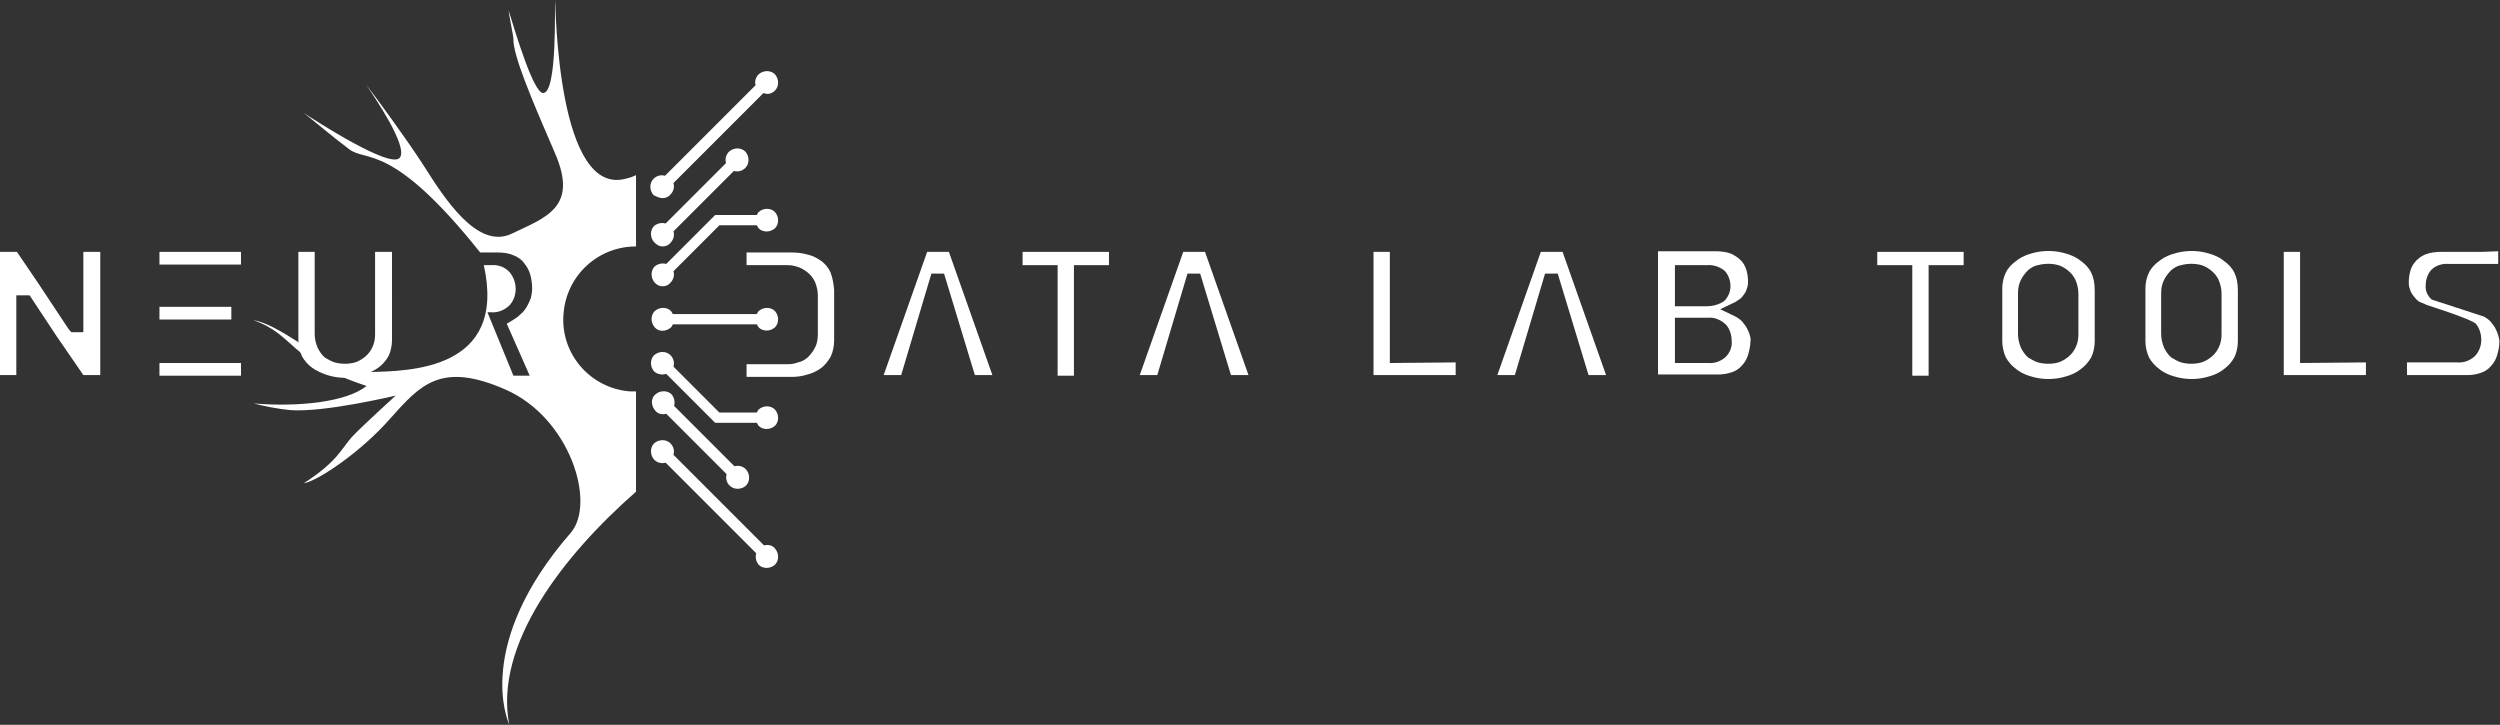 <?xml version="1.0" encoding="utf-8"?>
<!-- Generator: Adobe Illustrator 22.0.0, SVG Export Plug-In . SVG Version: 6.00 Build 0)  -->
<svg version="1.1" id="Layer_2_1_" xmlns="http://www.w3.org/2000/svg" xmlns:xlink="http://www.w3.org/1999/xlink" x="0px" y="0px"
	 viewBox="0 0 413.9 120" style="enable-background:new 0 0 413.9 120;" xml:space="preserve">
<rect x="0" y="0" width="413.9" height="120" fill="#333333" stroke="none"/>
<style type="text/css">
	.st0{fill:#FFFFFF;}
</style>
<g>
	<g id="img">
		<path class="st0" d="M109.7,47.4c0.5,0,1-0.2,1.3-0.6c0.5-0.5,0.7-1.2,0.5-1.9l7.6-7.6h6.2c0.1,0.2,0.2,0.3,0.3,0.5
			c0.7,0.7,1.9,0.7,2.7,0c0.7-0.7,0.7-1.9,0-2.7c-0.7-0.7-1.9-0.7-2.7,0c-0.1,0.1-0.2,0.3-0.3,0.5h-6.9l-8.1,8.1
			c-0.7-0.2-1.4,0-1.9,0.4c-0.7,0.7-0.7,1.9,0,2.7C108.8,47.2,109.2,47.4,109.7,47.4L109.7,47.4z"/>
		<path class="st0" d="M111.1,54.2c0.1-0.1,0.2-0.3,0.3-0.5h13.9c0.1,0.2,0.2,0.3,0.3,0.5c0.7,0.7,1.9,0.7,2.7,0
			c0.7-0.7,0.7-1.9,0-2.7c-0.7-0.7-1.9-0.7-2.7,0c-0.1,0.1-0.2,0.3-0.3,0.5h-13.9c-0.1-0.2-0.2-0.3-0.3-0.5c-0.7-0.7-1.9-0.7-2.7,0
			c-0.7,0.7-0.7,1.9,0,2.7S110.3,54.9,111.1,54.2L111.1,54.2L111.1,54.2z"/>
		<path class="st0" d="M109.7,40.8c0.5,0,1-0.2,1.3-0.6c0.5-0.5,0.7-1.2,0.5-1.9l10-10c0.7,0.2,1.4,0,1.9-0.5c0.7-0.7,0.7-1.9,0-2.7
			c-0.7-0.7-1.9-0.7-2.7,0l0,0c-0.5,0.5-0.7,1.2-0.5,1.9l-10,10c-0.7-0.2-1.4,0-1.9,0.4c-0.7,0.7-0.7,1.9,0,2.7
			C108.8,40.6,109.2,40.8,109.7,40.8L109.7,40.8z"/>
		<path class="st0" d="M109.7,32.8c0.5,0,1-0.2,1.3-0.6c0.5-0.5,0.7-1.2,0.5-1.9l14.9-14.9c0.7,0.3,1.4,0.1,1.9-0.4
			c0.7-0.7,0.7-1.9,0-2.7c-0.7-0.7-1.9-0.7-2.7,0c-0.5,0.5-0.7,1.2-0.5,1.8l-15,15c-0.7-0.2-1.4,0-1.9,0.5c-0.7,0.7-0.7,1.9,0,2.7
			C108.8,32.6,109.2,32.8,109.7,32.8L109.7,32.8z"/>
		<path class="st0" d="M91.9,0c-0.1,0.8,0.4,15.5-2,15.4c-1.6-0.1-4.5-9.8-5.7-13.7C84.2,2.1,85,6,85,6.4c-0.1,2.7,3,10,6.9,19
			S90.3,36,84.7,38.7c-5.7,2.7-11.2-6-14.5-11.2C67.3,23,62.1,15.9,60.6,14c1.5,2.2,7,10.3,5.6,12.1c-1.5,2-14.4-6.4-15.9-7.4
			c0.8,0.6,4.7,3.9,7.5,6c2.9,2.2,7.1-1.2,21.7,17.1h2.9c0.9,0,1.8,0.1,2.7,0.5c0.7,0.3,1.3,0.7,1.7,1.3c0.5,0.6,0.8,1.2,1,1.9
			s0.3,1.5,0.3,2.3c0,0.5-0.1,1-0.2,1.5c-0.2,0.5-0.4,1-0.7,1.5c-0.3,0.5-0.6,0.9-1,1.2c-0.4,0.4-0.8,0.7-1.3,1l-1,0.6l3.8,8.6H85
			l-4.3-10.5h0.6c1.2,0.1,2.3-0.4,3.1-1.2c1.3-1.5,1.3-3.8,0-5.4c-0.8-0.9-1.9-1.3-3.1-1.2h-1.2C84,61.4,67.6,61.4,61.3,61.6
			C54.7,62,47.4,53.9,41.9,53c7,2.4,5.7,6.6,18.8,10.9c-3.4,2.7-11.3,3.5-18.7,2.9c2,0.5,4,0.9,6.1,1.1c5.6,0.4,16.9-2.3,17.4-2.4
			c-0.3,0.3-5.4,4.9-7.2,6.8c-1.8,2-2.4,4.1-8,7.7c2.2-0.3,9.4-5.1,14.3-10.7c5-5.6,8.4-9.5,19.1-4.8s15,18.8,10.8,23.7
			c-16.1,18.5-10.4,31.3-10.2,31.7c-2.5-13.1,8.8-27.8,21-38.5V64.8c-0.3,0-0.7,0-1,0c-6.6-0.5-11.6-6.3-11-12.9
			c0.5-6.3,5.7-11.1,12-11.1V29c-0.4,0.2-0.9,0.4-1.4,0.5C92.2,33.2,92,0.7,91.9,0z"/>
		<path class="st0" d="M126.5,90.3l-15-15c0.2-0.7,0-1.4-0.5-1.9c-0.7-0.7-1.9-0.7-2.7,0c-0.7,0.7-0.7,1.9,0,2.7
			c0.5,0.5,1.2,0.7,1.9,0.5l15,15c-0.2,0.7,0,1.4,0.4,1.9c0.7,0.7,1.9,0.7,2.7,0c0.7-0.7,0.7-1.9,0-2.7
			C127.9,90.3,127.2,90.1,126.5,90.3z"/>
		<path class="st0" d="M110.3,61.9l8.1,8.1h6.9c0.1,0.2,0.2,0.3,0.3,0.5c0.7,0.7,1.9,0.7,2.7,0c0.7-0.7,0.7-1.9,0-2.7
			c-0.7-0.7-1.9-0.7-2.7,0c-0.1,0.1-0.2,0.3-0.3,0.5h-6.2l-7.6-7.6c0.2-0.7,0-1.4-0.5-1.9c-0.7-0.7-1.9-0.7-2.7,0
			c-0.7,0.7-0.7,1.9,0,2.7C108.9,62,109.6,62.1,110.3,61.9z"/>
		<path class="st0" d="M110.3,68.5l10,10c-0.2,0.7,0,1.4,0.5,1.9c0.7,0.7,1.9,0.7,2.7,0c0.7-0.7,0.7-1.9,0-2.7l0,0
			c-0.5-0.5-1.2-0.7-1.9-0.5l-10-10c0.2-0.7,0-1.4-0.4-1.9c-0.7-0.7-1.9-0.7-2.7,0s-0.7,1.9,0,2.7l0,0
			C108.9,68.5,109.6,68.7,110.3,68.5z"/>
	</g>
	<g id="letters">
		<path class="st0" d="M13.8,41.7V55h-2l-0.5-0.6l-5.1-7.7l-3.4-5H0v20.4h2.7V48.9h2.2l4.5,6.8l4.4,6.4h2.8V41.7H13.8z"/>
		<path class="st0" d="M26.4,50.8v2.1h11.9v-2.1H26.4z M26.4,60.1v2.1h13.5v-2.1H26.4z M26.4,41.7v2.1h13.5v-2.1H26.4z"/>
		<path class="st0" d="M62.1,41.7v13.6c0,0.8-0.1,1.5-0.5,2.3c-0.3,0.6-0.7,1.1-1.2,1.5s-1,0.7-1.6,0.9c-1.1,0.3-2.3,0.3-3.4,0
			c-0.6-0.2-1.1-0.5-1.6-0.8c-0.5-0.4-0.9-1-1.2-1.6c-0.3-0.7-0.5-1.5-0.5-2.3V41.7h-2.7v14.6c0,0.9,0.2,1.8,0.6,2.7
			c0.4,0.7,1,1.4,1.7,1.9s1.6,0.9,2.5,1.2c1.9,0.6,4,0.6,5.9,0c0.9-0.2,1.7-0.7,2.5-1.2c0.7-0.5,1.3-1.2,1.7-1.9
			c0.4-0.8,0.6-1.8,0.6-2.7V41.7H62.1z"/>
		<path class="st0" d="M137.5,45.1c-0.3-0.7-0.8-1.3-1.4-1.8c-0.7-0.5-1.4-0.9-2.2-1.1c-1-0.3-1.9-0.4-2.9-0.4h-7.4v2.1h6.8
			c0.6,0,1.1,0.1,1.7,0.3c0.6,0.2,1.1,0.5,1.6,0.9s0.9,0.9,1.2,1.5c0.3,0.7,0.5,1.5,0.5,2.3v6.4c0,0.8-0.1,1.6-0.5,2.3
			c-0.3,0.6-0.7,1.1-1.2,1.6c-0.5,0.4-1,0.7-1.6,0.8c-0.5,0.2-1.1,0.3-1.7,0.3h-6.8v2.1h7.4c0.9,0,1.8-0.1,2.7-0.4
			c0.8-0.2,1.6-0.6,2.3-1.1c0.6-0.5,1.1-1.1,1.5-1.8c0.4-0.8,0.6-1.8,0.6-2.7V48C138,46.8,137.8,45.9,137.5,45.1z"/>
		<path class="st0" d="M157.1,41.7h-3.6l-7.2,20.4h2.9l5-16.8h2.1l5.1,16.8h2.9L157.1,41.7z"/>
		<path class="st0" d="M199.5,41.7h-3.6l-7.2,20.4h2.9l5-16.8h2.1l5.1,16.8h2.9L199.5,41.7z"/>
		<path class="st0" d="M169.3,41.7v2.2h5.8v18.3h2.7V43.9h5.8v-2.2H169.3z"/>
		<path class="st0" d="M380.8,60.1V41.7h-2.7v20.4h13.6V60L380.8,60.1L380.8,60.1z"/>
		<path class="st0" d="M369.9,45.1c-0.4-0.8-1-1.4-1.7-1.9c-0.1-0.1-0.3-0.2-0.4-0.3c-0.6-0.4-1.3-0.7-2-0.9c-1.9-0.6-4-0.6-5.9,0
			c-0.7,0.2-1.4,0.5-2,0.9c-0.1,0.1-0.3,0.2-0.4,0.3c-0.7,0.5-1.3,1.1-1.7,1.9c-0.4,0.8-0.6,1.7-0.6,2.7v8.7c0,0.9,0.2,1.8,0.6,2.7
			c0.4,0.7,1,1.4,1.7,1.9c0.1,0.1,0.3,0.2,0.4,0.3c0.6,0.4,1.3,0.7,2,0.9c1.9,0.6,4,0.6,5.9,0c0.7-0.2,1.4-0.5,2-0.9
			c0.1-0.1,0.3-0.2,0.4-0.3c0.7-0.5,1.3-1.2,1.7-1.9c0.4-0.8,0.6-1.8,0.6-2.7v-8.4C370.5,46.8,370.3,45.9,369.9,45.1z M367.8,55.3
			c0,0.8-0.1,1.5-0.5,2.3c-0.3,0.6-0.7,1.1-1.2,1.5s-1,0.7-1.6,0.9c-1.1,0.3-2.3,0.3-3.4,0c-0.6-0.2-1.1-0.5-1.6-0.8
			c-0.5-0.4-0.9-1-1.2-1.6c-0.3-0.7-0.5-1.5-0.5-2.3v-6.7c0-0.8,0.1-1.5,0.5-2.3c0.3-0.6,0.7-1.1,1.2-1.6c0.5-0.4,1-0.7,1.6-0.8
			c1.1-0.3,2.3-0.3,3.4,0c0.6,0.2,1.1,0.5,1.6,0.9s0.9,0.9,1.2,1.5c0.3,0.7,0.5,1.5,0.5,2.3V55.3z"/>
		<path class="st0" d="M310.8,41.7v2.2h5.8v18.3h2.7V43.9h5.8v-2.2H310.8z"/>
		<path class="st0" d="M346.2,45.1c-0.4-0.8-1-1.4-1.7-1.9c-0.1-0.1-0.3-0.2-0.4-0.3c-0.6-0.4-1.3-0.7-2-0.9c-1.9-0.6-4-0.6-5.9,0
			c-0.7,0.2-1.4,0.5-2,0.9c-0.1,0.1-0.3,0.2-0.4,0.3c-0.7,0.5-1.3,1.1-1.7,1.9c-0.4,0.8-0.6,1.7-0.6,2.7v8.7c0,0.9,0.2,1.8,0.6,2.7
			c0.4,0.7,1,1.4,1.7,1.9c0.1,0.1,0.3,0.2,0.4,0.3c0.6,0.4,1.3,0.7,2,0.9c1.9,0.6,4,0.6,5.9,0c0.7-0.2,1.4-0.5,2-0.9
			c0.1-0.1,0.3-0.2,0.4-0.3c0.7-0.5,1.3-1.2,1.7-1.9c0.4-0.8,0.6-1.8,0.6-2.7v-8.4C346.8,46.8,346.6,45.9,346.2,45.1z M344.1,55.3
			c0,0.8-0.1,1.5-0.5,2.3c-0.3,0.6-0.7,1.1-1.2,1.5s-1,0.7-1.6,0.9c-1.1,0.3-2.3,0.3-3.4,0c-0.6-0.2-1.1-0.5-1.6-0.8
			c-0.5-0.4-0.9-1-1.2-1.6c-0.3-0.7-0.5-1.5-0.5-2.3v-6.7c0-0.8,0.1-1.5,0.5-2.3c0.3-0.6,0.7-1.1,1.2-1.6c0.5-0.4,1-0.7,1.6-0.8
			c1.1-0.3,2.3-0.3,3.4,0c0.6,0.2,1.1,0.5,1.6,0.9s0.9,0.9,1.2,1.5c0.3,0.7,0.5,1.5,0.5,2.3V55.3z"/>
		<path class="st0" d="M410.9,41.7H408h-3.8c-0.9,0-1.8,0.1-2.6,0.4c-0.5,0.2-1,0.5-1.4,0.9c-0.1,0.1-0.2,0.1-0.2,0.2
			c-0.4,0.4-0.7,0.9-0.9,1.5c-0.2,0.7-0.3,1.3-0.3,2c0,0.3,0,0.6,0.1,0.9c0.1,0.4,0.2,0.7,0.4,1c0.2,0.3,0.4,0.6,0.7,0.9
			c0.3,0.3,0.5,0.5,0.9,0.6l0.9,0.4c0,0,7.3,2.3,8.1,3.1c0.6,0.7,0.9,1.7,0.9,2.7s-0.4,2-1.1,2.7c-0.8,0.7-1.8,1.1-2.9,1h-8.3v2.1
			h9.9c0.8,0,1.6-0.1,2.4-0.4c0.6-0.2,1.2-0.6,1.6-1.1c0.5-0.5,0.8-1.1,1-1.7c0.2-0.7,0.4-1.5,0.4-2.3c0-0.4-0.1-0.7-0.2-1.1
			c-0.1-0.4-0.3-0.8-0.5-1.2s-0.5-0.7-0.8-1.1c-0.3-0.3-0.7-0.6-1.1-0.8l-8.6-2.8c-0.7-0.6-1.1-1.5-1-2.4c0-0.9,0.3-1.8,0.9-2.5
			c0.8-0.8,1.9-1.1,3-1h1h7.1v-2.1l0,0L410.9,41.7"/>
		<path class="st0" d="M258.7,41.7h-3.6l-7.2,20.4h2.9l5-16.8h2.1l5.1,16.8h2.9L258.7,41.7z"/>
		<path class="st0" d="M230.1,60.1V41.7h-2.7v20.4H241V60L230.1,60.1L230.1,60.1z"/>
		<path class="st0" d="M289.7,55.5c-0.1-0.4-0.3-0.8-0.5-1.2s-0.5-0.7-0.8-1.1c-0.3-0.3-0.7-0.6-1.1-0.8l-2.5-1.2l2.5-1.2
			c0.3-0.2,0.6-0.4,0.9-0.6c0.3-0.3,0.5-0.6,0.7-0.9c0.2-0.3,0.3-0.7,0.4-1s0.1-0.6,0.1-0.9c0-0.7-0.1-1.4-0.3-2
			c-0.2-0.6-0.5-1.1-0.9-1.5c-0.5-0.5-1-0.8-1.6-1.1c-0.8-0.3-1.7-0.4-2.6-0.4h-9.5V62h9.9c0.8,0,1.6-0.1,2.4-0.4
			c0.6-0.2,1.2-0.6,1.6-1.1c0.5-0.5,0.8-1.1,1-1.7c0.2-0.7,0.4-1.5,0.4-2.3C289.9,56.2,289.8,55.9,289.7,55.5z M277.3,43.9h5.3
			c1.1-0.1,2.2,0.3,3,1c0.6,0.7,0.9,1.6,0.9,2.5s-0.4,1.8-1,2.4c-0.8,0.6-1.9,0.9-2.9,0.9h-5.3V43.9z M285.7,59.1
			c-0.8,0.7-1.8,1.1-2.9,1h-5.5v-7.5h5.5c1.1-0.1,2.2,0.4,3,1.2c0.6,0.7,0.9,1.7,0.9,2.7C286.8,57.4,286.4,58.4,285.7,59.1z"/>
	</g>
</g>
</svg>
